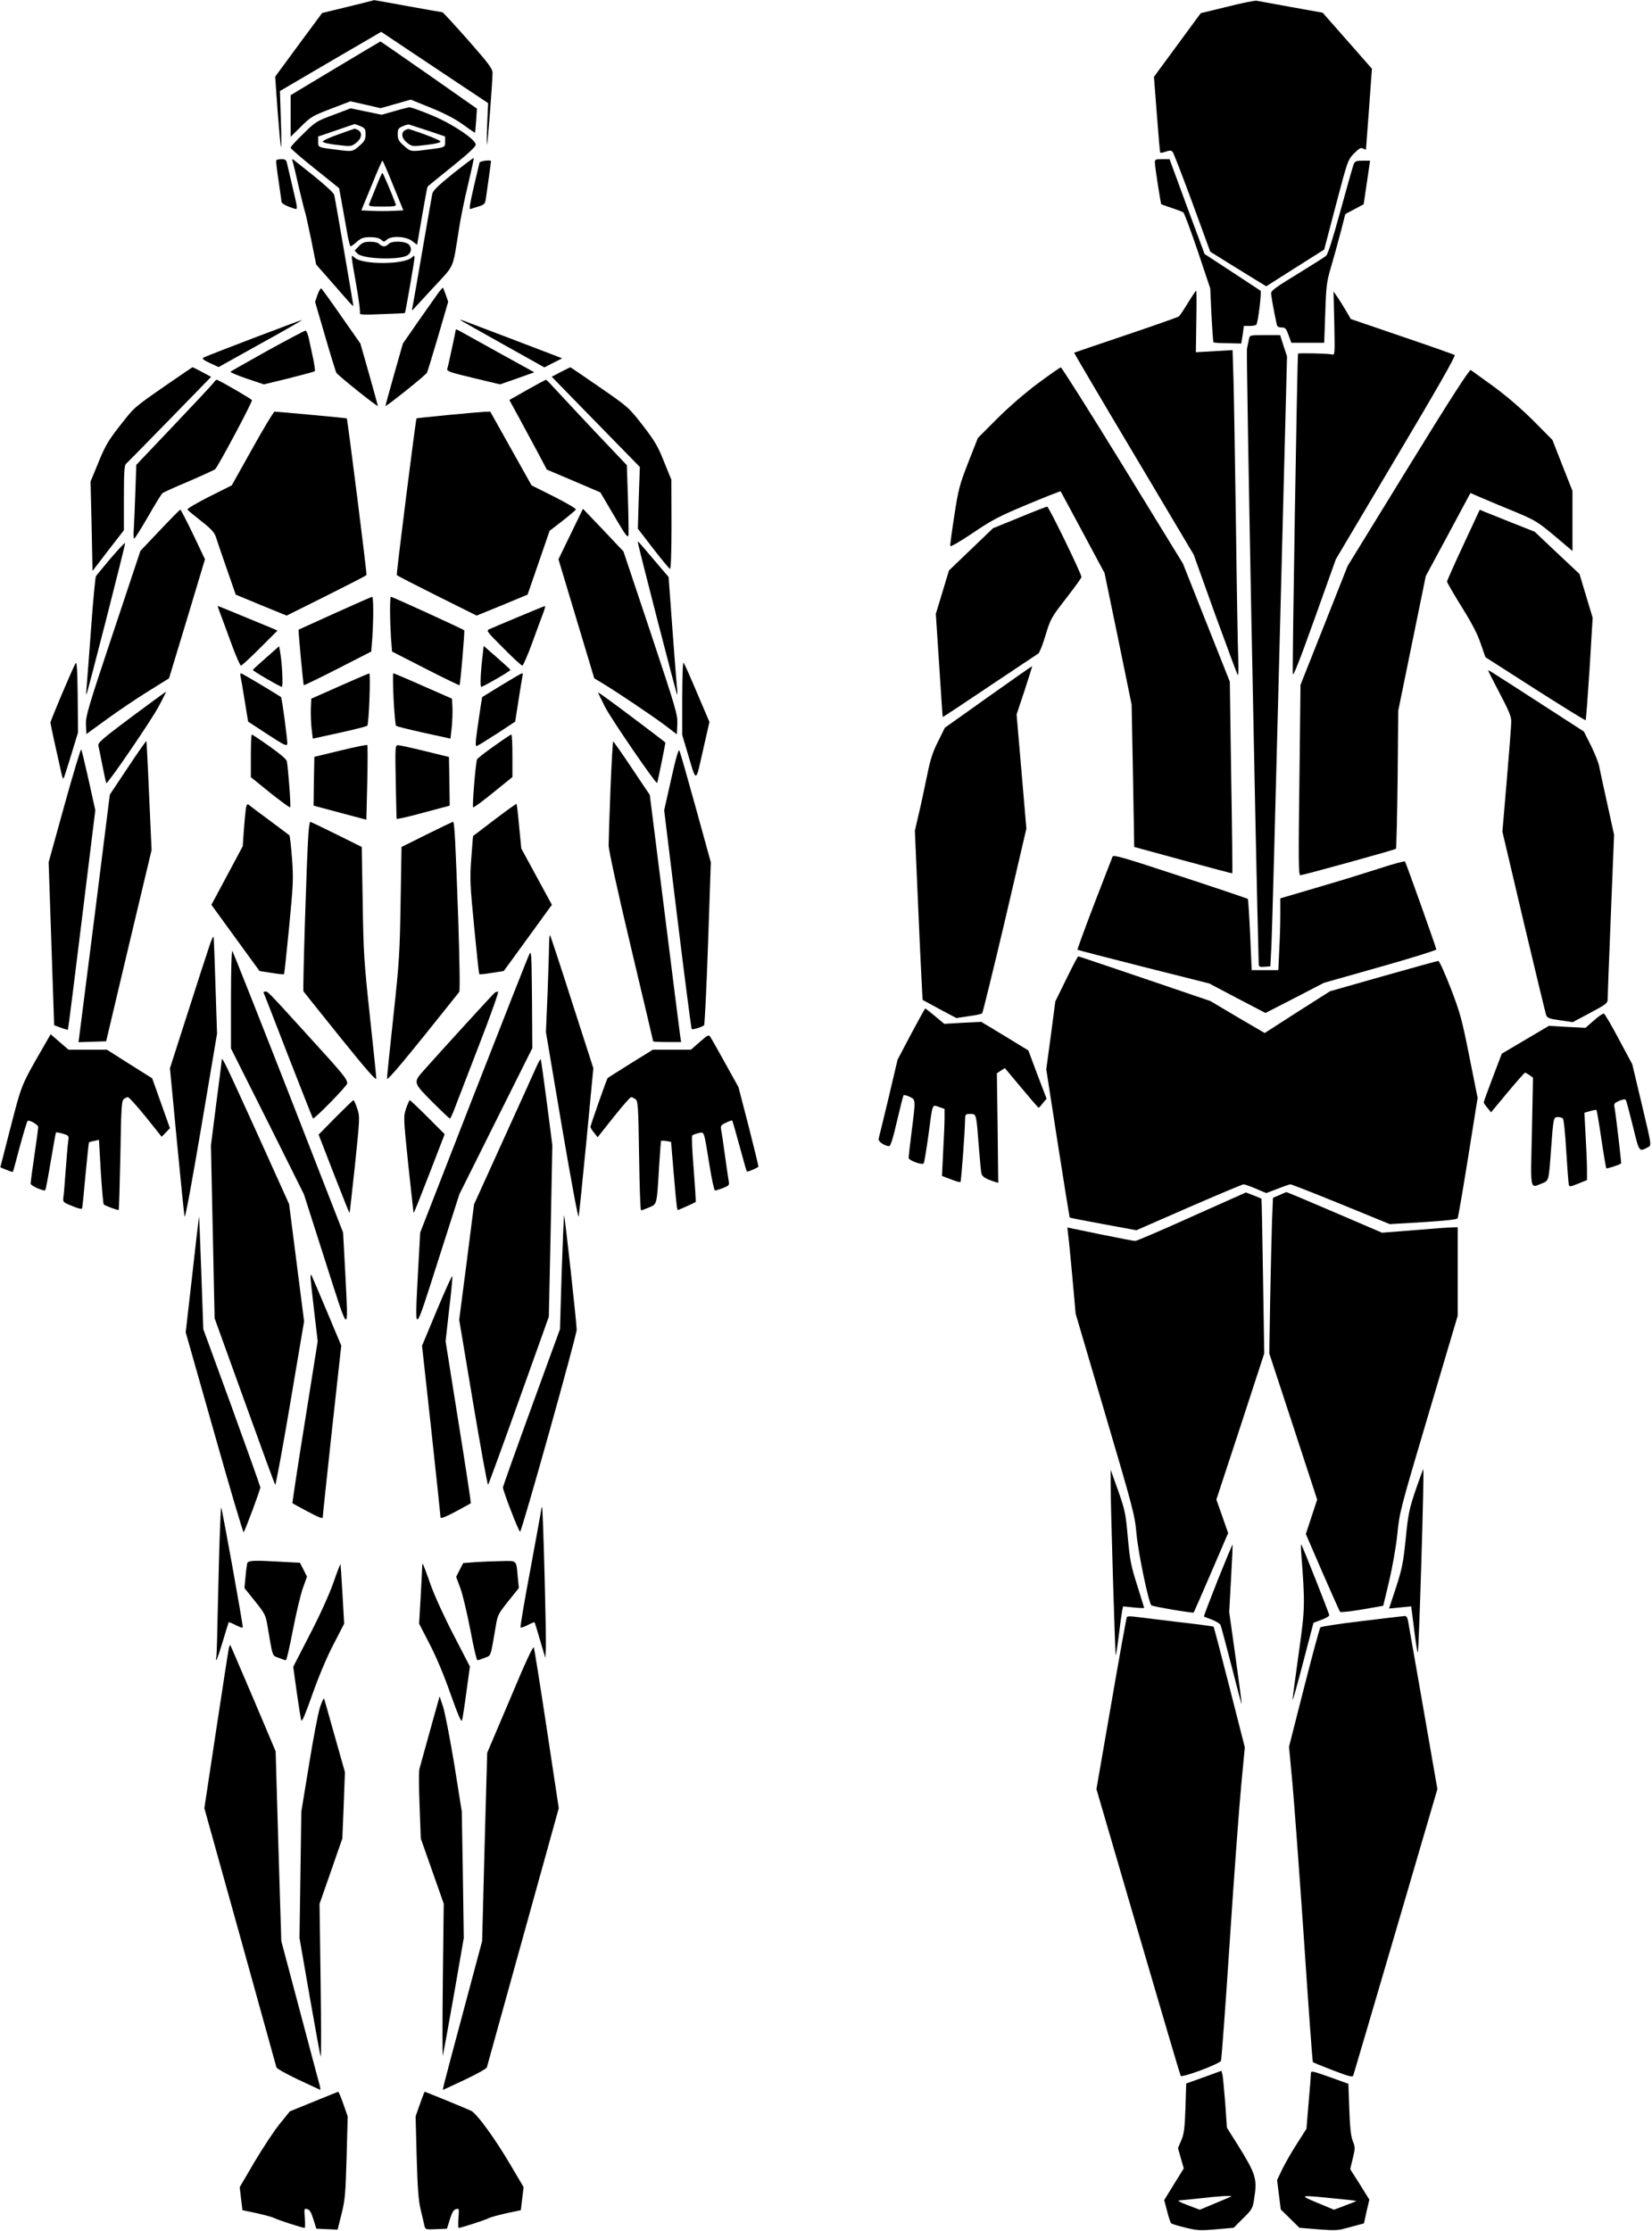 <?xml version="1.0" standalone="no"?>
<!DOCTYPE svg PUBLIC "-//W3C//DTD SVG 20010904//EN"
 "http://www.w3.org/TR/2001/REC-SVG-20010904/DTD/svg10.dtd">
<svg version="1.0" xmlns="http://www.w3.org/2000/svg"
 width="1080pt" height="1458pt" viewBox="0 0 1080 1458"
 preserveAspectRatio="xMidYMid meet">

<g transform="translate(0,1458) scale(0.1,-0.1)"
fill="#000000" stroke="none">
<path d="M2275 14536 l-169 -41 -154 -208 -153 -208 16 -227 c10 -125 19 -229
22 -232 3 -3 3 78 -1 180 l-6 185 331 194 331 193 349 -233 350 -233 -6 -140
c-3 -78 -3 -136 -1 -131 5 11 36 414 36 468 0 28 -23 59 -160 215 -89 100
-164 182 -168 182 -4 0 -106 18 -227 40 -121 22 -220 40 -220 39 0 -1 -76 -20
-170 -43z"/>
<path d="M8023 14536 l-173 -42 -153 -208 -153 -208 19 -246 c10 -135 20 -248
22 -250 2 -2 19 1 36 7 26 9 36 8 45 -1 6 -7 64 -157 129 -333 l117 -320 111
-69 c62 -38 144 -89 183 -113 l72 -44 189 120 190 120 77 293 c76 289 78 294
118 335 34 34 45 40 60 32 10 -5 18 -8 18 -7 0 2 9 121 20 266 l19 263 -161
183 -161 183 -206 37 c-113 21 -215 39 -226 41 -11 2 -98 -15 -192 -39z"/>
<path d="M2193 14134 l-293 -176 0 -136 0 -136 68 67 c63 63 75 70 195 116
l128 49 98 -22 99 -23 99 28 98 28 133 -54 c89 -36 158 -72 209 -109 42 -31
78 -55 79 -53 0 1 4 37 7 80 l5 77 -314 220 c-174 121 -316 220 -317 219 -1 0
-134 -79 -294 -175z"/>
<path d="M2580 13854 l-85 -24 -101 21 -102 21 -113 -43 c-109 -40 -118 -46
-196 -123 -46 -44 -83 -85 -83 -91 0 -7 71 -68 159 -138 l158 -127 16 -87 c9
-49 24 -134 34 -190 9 -57 21 -103 25 -103 4 0 23 14 41 30 29 25 43 30 88 30
35 0 59 -6 71 -17 17 -15 19 -15 36 0 30 28 126 23 166 -8 l33 -25 32 187 c18
103 34 190 36 193 2 3 73 61 159 130 107 86 156 131 156 145 0 35 -167 145
-303 198 -64 26 -123 47 -130 46 -6 0 -50 -11 -97 -25z m-225 -98 c31 -13 35
-19 35 -54 0 -29 -7 -44 -27 -63 -57 -51 -55 -51 -150 -39 -136 17 -133 15
-133 54 l0 34 118 40 c64 22 118 41 120 41 1 1 18 -6 37 -13z m443 -30 l112
-38 0 -34 c0 -39 3 -37 -133 -54 -95 -12 -93 -12 -149 39 -21 19 -28 34 -28
63 0 34 4 41 33 53 17 8 37 13 42 11 6 -2 61 -20 123 -40z m-227 -359 l66
-162 -68 -3 c-38 -2 -100 -2 -138 0 l-69 3 67 162 c36 90 68 163 71 163 3 0
35 -73 71 -163z"/>
<path d="M2213 13702 c-57 -20 -103 -41 -103 -47 0 -7 38 -16 93 -22 90 -11
93 -11 125 13 37 29 43 67 13 84 -11 5 -21 10 -23 9 -2 0 -49 -17 -105 -37z"/>
<path d="M2648 13729 c-29 -16 -22 -55 15 -83 31 -24 34 -24 125 -13 54 6 92
15 92 22 0 8 -114 53 -205 81 -5 2 -18 -1 -27 -7z"/>
<path d="M2458 13357 c-21 -50 -40 -100 -44 -109 -6 -16 3 -18 86 -18 83 0 92
2 86 18 -23 64 -82 202 -86 202 -3 0 -22 -42 -42 -93z"/>
<path d="M2962 13446 c-97 -78 -132 -112 -136 -133 -3 -15 -33 -185 -66 -378
-33 -192 -62 -359 -65 -369 -3 -16 -2 -17 9 -5 7 8 67 73 134 145 136 147 120
110 162 374 10 69 37 201 60 294 22 93 39 171 37 173 -3 2 -63 -44 -135 -101z"/>
<path d="M1806 13532 c-2 -4 4 -64 15 -132 10 -69 19 -131 19 -138 0 -12 34
-30 86 -46 21 -6 21 -4 -12 136 -19 79 -36 153 -39 166 -4 17 -13 22 -35 22
-16 0 -31 -4 -34 -8z"/>
<path d="M1913 13525 c4 -11 23 -90 42 -175 20 -85 39 -158 41 -162 2 -4 19
-81 38 -172 l33 -165 89 -101 c49 -56 103 -118 121 -138 18 -21 32 -34 33 -30
0 7 -117 690 -125 724 -4 18 -97 98 -264 228 -11 9 -13 7 -8 -9z"/>
<path d="M7550 13518 c0 -27 38 -269 42 -273 2 -1 32 -12 68 -24 36 -12 70
-25 76 -29 6 -4 48 -117 94 -252 l82 -245 8 -173 c5 -96 11 -176 13 -179 3 -3
45 -6 94 -6 l88 -2 9 58 8 57 39 0 c21 0 40 4 43 9 11 16 35 216 27 221 -4 3
-88 58 -187 123 l-179 117 -115 310 -114 310 -48 0 c-43 0 -48 -2 -48 -22z"/>
<path d="M3135 13518 c-2 -7 -19 -80 -38 -161 -24 -103 -31 -147 -22 -143 7 2
31 10 54 17 34 10 42 17 46 43 5 29 35 246 35 253 0 10 -71 1 -75 -9z"/>
<path d="M8850 13508 c-5 -13 -44 -149 -86 -303 -53 -193 -82 -285 -95 -297
-11 -9 -96 -63 -189 -120 -135 -82 -170 -107 -170 -124 0 -18 17 -112 36 -201
3 -17 11 -23 32 -23 25 0 30 -6 46 -50 l18 -50 107 0 108 0 7 196 c6 182 9
203 40 307 18 62 46 163 62 225 l29 113 60 32 60 32 21 143 21 142 -49 0 c-41
0 -50 -4 -58 -22z"/>
<path d="M2346 12971 l-28 -29 20 -20 c34 -34 265 -43 323 -12 27 15 34 48 13
71 -22 24 -115 27 -134 4 -7 -8 -20 -15 -30 -15 -10 0 -23 7 -30 15 -8 9 -30
15 -59 15 -39 0 -52 -5 -75 -29z"/>
<path d="M2300 12894 c0 -10 14 -93 30 -182 16 -90 26 -170 23 -178 -4 -11 20
-12 144 -7 81 3 149 6 150 7 4 3 63 345 63 362 0 16 -1 16 -18 1 -52 -47 -322
-48 -373 -1 -18 16 -19 16 -19 -2z"/>
<path d="M2076 12654 l-16 -47 66 -226 c36 -124 69 -231 73 -237 9 -17 271
-226 271 -217 0 4 -26 98 -57 208 l-57 200 -124 177 c-68 98 -127 180 -132
183 -4 3 -15 -16 -24 -41z"/>
<path d="M2867 12668 c-13 -18 -71 -100 -129 -183 l-104 -150 -57 -200 c-31
-110 -57 -204 -57 -208 0 -9 262 200 271 217 4 6 36 113 73 237 l66 227 -16
46 c-9 25 -17 46 -19 46 -2 0 -15 -15 -28 -32z"/>
<path d="M7766 12600 c-26 -43 -53 -83 -59 -88 -7 -5 -163 -60 -347 -122 -184
-62 -336 -114 -338 -115 -1 -1 174 -299 390 -661 l392 -659 138 -385 c77 -211
144 -391 149 -400 5 -9 7 32 4 110 -3 69 -10 463 -15 875 -6 413 -13 837 -16
944 l-6 193 -120 -7 -120 -7 3 201 c2 111 2 201 -1 201 -3 0 -27 -36 -54 -80z"/>
<path d="M8723 12467 c4 -209 4 -209 -17 -203 -25 6 -215 10 -220 5 -5 -5 -39
-2057 -34 -2093 2 -20 43 84 142 360 l139 389 394 664 c274 460 391 666 383
671 -7 4 -162 59 -345 121 l-334 114 -35 60 c-20 33 -45 74 -57 90 l-21 30 5
-208z"/>
<path d="M1655 12370 c-170 -65 -317 -122 -325 -127 -11 -7 0 -16 43 -36 l56
-26 278 155 c153 84 274 154 268 153 -5 0 -149 -54 -320 -119z"/>
<path d="M3010 12488 c3 -3 127 -73 277 -157 l272 -152 58 30 58 29 -30 12
c-37 15 -593 226 -620 236 -11 4 -18 5 -15 2z"/>
<path d="M2980 12427 c0 -8 -50 -239 -56 -259 -4 -14 22 -23 170 -58 l175 -42
112 39 112 40 -214 118 c-118 65 -233 129 -256 142 -24 14 -43 23 -43 20z"/>
<path d="M1750 12289 c-129 -72 -238 -134 -243 -138 -4 -4 44 -24 105 -45
l113 -38 164 40 c90 23 166 43 169 46 3 4 -2 41 -11 84 -9 42 -22 101 -28 130
-6 28 -16 52 -22 51 -7 0 -118 -59 -247 -130z"/>
<path d="M8166 12368 c-3 -13 -9 -43 -14 -68 -6 -32 57 -3306 77 -4023 1 -15
8 -18 39 -15 l37 3 7 135 c4 74 28 971 54 1993 l48 1858 -23 69 -22 70 -99 0
c-95 0 -100 -1 -104 -22z"/>
<path d="M1095 12069 c-223 -155 -213 -146 -311 -271 -76 -97 -96 -131 -140
-239 l-52 -126 7 -292 6 -292 102 133 103 133 0 211 c0 176 3 214 15 224 8 7
136 137 285 290 l270 277 -59 32 c-32 17 -60 31 -62 31 -2 0 -76 -50 -164
-111z"/>
<path d="M3666 12149 l-59 -31 74 -76 c41 -43 171 -175 288 -295 l214 -219 -7
-201 -6 -202 100 -130 c55 -71 105 -131 110 -133 6 -2 10 104 10 290 l-1 293
-48 118 c-40 101 -61 136 -139 237 -92 118 -93 119 -281 249 -104 72 -191 131
-193 131 -2 -1 -30 -15 -62 -31z"/>
<path d="M6787 12076 c-83 -62 -189 -153 -266 -230 l-128 -128 -63 -160 c-57
-147 -65 -176 -91 -347 -16 -102 -28 -192 -27 -199 2 -7 60 26 148 85 127 86
171 109 358 187 117 49 214 87 216 85 1 -2 67 -123 145 -269 l142 -265 89
-430 88 -430 9 -465 8 -465 319 -87 c176 -48 321 -87 322 -85 2 1 -1 284 -7
627 l-9 625 -153 385 -153 386 -394 642 c-217 353 -399 641 -405 641 -5 0 -72
-47 -148 -103z"/>
<path d="M9206 11525 l-396 -644 -154 -389 -154 -388 -7 -622 c-7 -529 -6
-622 6 -622 20 1 618 166 625 173 3 3 8 207 11 454 l4 448 90 440 90 440 146
271 146 272 81 -35 c45 -19 142 -60 216 -90 126 -53 143 -63 253 -155 l117
-99 0 197 0 196 -66 167 -65 166 -122 123 c-78 78 -173 160 -261 225 -77 56
-145 105 -151 109 -8 5 -141 -201 -409 -637z"/>
<path d="M1398 12081 c-8 -12 -125 -137 -261 -280 l-246 -259 -6 -174 c-3 -95
-8 -203 -10 -240 -3 -38 -2 -68 2 -68 5 0 45 65 91 144 45 79 88 149 95 154 7
5 84 40 172 77 88 38 165 73 172 79 20 20 244 439 240 451 -4 8 -187 115 -228
133 -4 2 -14 -6 -21 -17z"/>
<path d="M3448 12033 l-118 -67 60 -110 c33 -61 88 -164 123 -228 l62 -117
175 -74 175 -75 90 -153 c79 -134 90 -149 94 -123 1 16 0 125 -4 241 l-7 213
-192 202 c-105 112 -223 237 -261 279 -39 43 -72 77 -75 77 -3 1 -58 -29 -122
-65z"/>
<path d="M1650 11649 l-135 -241 -148 -74 c-81 -41 -145 -79 -142 -84 3 -5 44
-39 90 -75 64 -50 86 -74 96 -103 6 -20 38 -114 71 -208 l59 -170 166 -69 167
-68 259 129 c142 71 261 132 263 136 4 6 -124 1020 -129 1024 -2 2 -456 44
-472 44 -6 0 -71 -108 -145 -241z"/>
<path d="M2930 11868 c-113 -11 -206 -21 -207 -22 -5 -5 -133 -1018 -129
-1024 2 -4 121 -65 263 -136 l259 -129 167 68 166 69 72 208 72 209 83 64 c46
36 86 70 89 75 3 5 -61 43 -142 84 l-148 74 -135 241 -135 241 -35 -1 c-19 -1
-127 -10 -240 -21z"/>
<path d="M6664 11198 l-172 -70 -144 -138 -144 -138 -43 -142 -43 -142 22
-336 c12 -185 22 -337 23 -338 1 -1 139 90 307 203 168 112 311 208 318 212 7
4 29 58 47 119 33 109 38 117 135 242 55 71 100 133 100 139 0 22 -214 461
-224 460 -6 0 -88 -32 -182 -71z"/>
<path d="M1046 11115 l-128 -135 -179 -537 c-165 -494 -179 -543 -177 -599 l3
-61 132 96 c73 53 194 135 270 182 l138 86 118 389 117 389 -77 162 c-43 89
-81 162 -84 162 -3 1 -63 -60 -133 -134z"/>
<path d="M3731 11090 l-80 -165 117 -389 117 -389 50 -30 c95 -57 330 -215
410 -275 l80 -61 3 66 c3 61 -7 95 -174 597 l-178 532 -132 140 -133 139 -80
-165z"/>
<path d="M9567 11019 c-59 -126 -107 -234 -107 -240 0 -6 43 -80 95 -164 67
-107 104 -178 125 -241 l31 -89 325 -208 c180 -115 328 -206 330 -204 3 3 14
154 26 337 l20 333 -43 143 -43 143 -147 138 -146 138 -149 59 c-82 33 -163
65 -180 72 l-30 13 -107 -230z"/>
<path d="M725 10933 c-49 -59 -94 -112 -98 -119 -4 -8 -19 -163 -32 -346 -13
-183 -27 -355 -29 -382 -3 -27 -3 -47 -1 -44 7 7 256 981 253 989 -2 4 -43
-40 -93 -98z"/>
<path d="M4170 11035 c0 -14 251 -990 257 -995 2 -3 2 22 -2 55 -3 33 -17 207
-30 387 l-24 327 -92 108 c-113 133 -109 129 -109 118z"/>
<path d="M2190 10573 c-129 -59 -236 -107 -238 -108 -3 -2 30 -359 34 -363 1
-2 101 46 222 108 l219 112 7 90 c8 123 8 268 -1 268 -5 -1 -114 -49 -243
-107z"/>
<path d="M2550 10592 c0 -49 3 -130 6 -180 l7 -90 219 -112 c121 -62 221 -110
222 -108 6 6 35 352 31 359 -5 6 -469 219 -480 219 -3 0 -5 -40 -5 -88z"/>
<path d="M1439 10573 c10 -27 43 -114 72 -195 30 -82 59 -148 64 -148 6 0 62
52 125 115 l114 114 -34 15 c-19 8 -106 44 -194 80 -87 36 -160 66 -162 66 -2
0 5 -21 15 -47z"/>
<path d="M3390 10549 c-91 -38 -176 -74 -189 -80 -24 -10 -22 -13 90 -125 62
-63 118 -114 124 -114 5 0 34 66 64 148 29 81 62 168 72 195 10 26 15 47 11
46 -4 0 -81 -32 -172 -70z"/>
<path d="M1740 10282 c-47 -41 -86 -77 -87 -80 -2 -6 158 -99 189 -111 10 -3
3 155 -11 230 l-6 36 -85 -75z"/>
<path d="M3157 10312 c-15 -119 -20 -225 -10 -221 32 12 192 105 190 111 -1 3
-41 40 -88 81 l-87 76 -5 -47z"/>
<path d="M494 10245 c-23 -41 -164 -374 -164 -387 0 -11 35 -171 75 -347 4
-13 8 -21 10 -19 3 3 25 71 50 153 l45 148 -2 236 c-2 181 -6 231 -14 216z"/>
<path d="M4460 10021 l0 -244 36 -121 c58 -195 51 -196 99 17 l43 189 -79 185
c-43 102 -83 192 -89 201 -6 11 -9 -65 -10 -227z"/>
<path d="M6461 10026 l-284 -202 -44 -89 c-36 -71 -51 -117 -74 -232 -16 -79
-40 -190 -54 -248 l-24 -104 24 -552 c13 -304 26 -553 27 -554 2 -1 52 -28
111 -60 l109 -58 81 12 c45 6 84 14 88 19 4 4 71 277 149 607 l140 600 -32
373 -32 373 52 156 c28 86 51 158 49 159 -1 1 -130 -89 -286 -200z"/>
<path d="M9730 10196 c0 -3 34 -70 75 -148 58 -110 75 -151 75 -182 0 -23 -13
-194 -29 -381 l-29 -340 139 -590 c77 -324 143 -599 148 -611 7 -17 24 -23 91
-32 l82 -12 114 61 c102 54 114 63 114 87 0 15 9 263 21 552 l21 525 -45 205
c-25 113 -49 223 -53 245 -4 22 -28 81 -53 132 l-46 92 -300 194 c-344 222
-325 210 -325 203z"/>
<path d="M1573 10158 c3 -13 15 -84 27 -159 l22 -135 127 -83 c110 -72 126
-79 129 -62 3 18 -35 303 -41 306 -72 46 -256 155 -262 155 -4 0 -5 -10 -2
-22z"/>
<path d="M2220 10096 l-185 -82 -3 -65 c-1 -35 1 -94 5 -130 l8 -66 174 38
c96 21 178 42 182 46 11 12 23 343 13 342 -5 0 -92 -38 -194 -83z"/>
<path d="M2573 10013 c5 -93 12 -171 16 -176 4 -4 86 -25 182 -46 l174 -38 8
71 c4 39 6 98 5 130 l-3 60 -189 83 c-103 46 -191 83 -195 83 -3 0 -2 -75 2
-167z"/>
<path d="M3280 10103 c-69 -42 -126 -77 -127 -78 -2 -1 -13 -75 -26 -164 -20
-137 -21 -161 -9 -156 8 3 68 40 133 82 l117 77 22 141 c12 77 24 148 26 158
3 9 2 17 -3 17 -4 0 -64 -35 -133 -77z"/>
<path d="M860 9895 c-192 -144 -221 -169 -217 -188 3 -12 15 -71 27 -132 12
-60 23 -111 25 -113 8 -8 299 417 342 501 29 53 50 97 49 97 -2 0 -103 -74
-226 -165z"/>
<path d="M3910 10055 c0 -3 20 -45 45 -94 38 -76 333 -506 341 -498 3 2 54
255 54 264 0 2 -99 77 -220 168 -121 91 -220 163 -220 160z"/>
<path d="M1640 9640 l0 -139 126 -102 c69 -55 128 -98 131 -95 6 5 -13 257
-22 302 -3 13 -47 50 -114 97 -60 43 -112 77 -115 77 -3 0 -6 -63 -6 -140z"/>
<path d="M3231 9705 c-58 -41 -108 -80 -112 -87 -9 -17 -33 -307 -26 -314 3
-4 62 40 131 96 l126 102 0 139 c0 76 -3 139 -7 139 -5 -1 -55 -34 -112 -75z"/>
<path d="M836 9564 l-118 -177 -98 -781 c-55 -429 -101 -794 -103 -809 l-4
-28 91 3 90 3 148 625 149 625 -16 354 c-8 195 -17 356 -18 358 -2 2 -57 -76
-121 -173z"/>
<path d="M3991 9422 c-7 -174 -12 -339 -12 -367 0 -30 57 -292 145 -662 80
-337 146 -615 146 -618 0 -3 41 -5 91 -5 l92 0 -6 38 c-3 20 -49 384 -102 807
l-97 770 -116 173 c-64 96 -120 175 -123 177 -3 2 -11 -139 -18 -313z"/>
<path d="M2225 9675 l-170 -41 -3 -160 -2 -159 172 -46 173 -46 6 241 c3 133
3 244 0 247 -3 3 -82 -13 -176 -36z"/>
<path d="M2587 9473 c3 -131 5 -241 6 -244 1 -4 80 14 175 40 l172 46 -2 159
-3 159 -155 38 c-85 21 -164 38 -176 39 -21 0 -21 -1 -17 -237z"/>
<path d="M421 9317 l-103 -372 18 -532 18 -533 43 -16 c24 -9 45 -15 47 -13 2
2 43 326 91 719 l88 715 -43 195 c-24 107 -46 198 -49 202 -4 4 -53 -160 -110
-365z"/>
<path d="M4388 9489 l-46 -204 87 -712 c48 -392 90 -715 93 -718 5 -6 68 13
81 25 4 3 16 245 26 536 l18 529 -98 355 c-54 195 -102 364 -107 374 -6 13
-22 -41 -54 -185z"/>
<path d="M1607 9293 c-3 -21 -9 -84 -13 -140 l-7 -103 -102 -191 -103 -192
106 -146 c58 -80 129 -178 157 -216 l52 -71 78 -12 c43 -7 80 -11 82 -8 2 2
17 140 33 307 27 279 29 316 19 449 -6 80 -14 148 -17 151 -4 3 -63 48 -132
99 -69 51 -130 97 -136 102 -8 6 -13 -4 -17 -29z"/>
<path d="M3234 9224 c-76 -58 -140 -107 -141 -107 -1 -1 -6 -67 -12 -147 -10
-133 -8 -170 19 -449 16 -167 31 -305 33 -307 2 -3 39 1 82 8 l78 12 52 71
c28 38 99 136 157 216 l106 146 -100 184 -100 184 -14 144 c-7 79 -15 145 -17
147 -2 3 -66 -44 -143 -102z"/>
<path d="M2016 9128 c-11 -155 -38 -1017 -32 -1027 4 -5 112 -141 241 -301
170 -211 235 -285 235 -268 0 12 -19 196 -42 408 -38 353 -42 415 -47 745 l-6
360 -165 82 c-91 45 -168 82 -172 82 -3 1 -9 -36 -12 -81z"/>
<path d="M2790 9127 l-165 -82 -6 -360 c-5 -330 -9 -392 -47 -745 -23 -211
-42 -395 -42 -408 0 -21 119 122 472 565 6 7 3 184 -6 470 -18 512 -25 643
-34 643 -4 -1 -81 -38 -172 -83z"/>
<path d="M7273 8981 c-4 -9 -57 -148 -120 -310 -62 -162 -111 -296 -109 -298
2 -2 196 -52 432 -112 l429 -108 184 -97 184 -96 191 98 191 99 367 104 c203
57 368 109 368 114 0 10 -196 561 -205 575 -3 4 -80 -17 -172 -47 -93 -30
-244 -77 -338 -104 -93 -28 -200 -59 -237 -70 l-68 -20 0 -107 c0 -59 -3 -164
-7 -234 l-6 -128 -87 0 -87 0 -10 231 c-6 126 -13 232 -15 234 -2 3 -201 70
-442 149 -377 124 -438 142 -443 127z"/>
<path d="M1368 8395 c-15 -44 -79 -241 -142 -438 l-115 -358 45 -472 c25 -260
47 -483 51 -497 4 -15 47 220 109 585 l103 610 -10 305 c-5 168 -11 314 -12
325 -2 11 -15 -16 -29 -60z"/>
<path d="M3590 8414 c0 -32 -5 -176 -10 -319 l-11 -260 104 -615 c62 -364 107
-605 110 -590 3 14 26 237 51 497 l45 472 -139 431 c-76 238 -141 435 -144
438 -3 3 -6 -21 -6 -54z"/>
<path d="M1510 8051 l0 -323 239 -476 238 -477 139 -435 c160 -500 152 -496
131 -75 l-14 260 -357 915 c-197 503 -362 919 -367 925 -5 5 -9 -118 -9 -314z"/>
<path d="M3459 8340 c-10 -19 -173 -435 -365 -925 l-347 -890 -14 -255 c-22
-426 -29 -430 131 71 l139 434 238 477 239 478 -2 322 c-3 309 -4 321 -19 288z"/>
<path d="M6971 8182 l-72 -147 -29 -222 -30 -221 75 -483 c41 -265 77 -484 78
-486 2 -2 101 -21 220 -43 l216 -40 343 150 c189 82 350 150 358 150 8 0 45
-13 82 -29 l66 -28 74 28 c40 16 78 29 85 29 6 0 155 -58 331 -130 l318 -130
218 13 c140 9 220 17 225 25 4 6 35 186 69 399 l62 388 -54 270 c-49 245 -60
286 -122 447 -38 98 -74 178 -81 178 -7 0 -169 -45 -360 -99 l-348 -99 -214
-136 -213 -137 -178 104 -177 105 -429 146 c-236 80 -431 146 -435 146 -3 0
-38 -66 -78 -148z"/>
<path d="M1723 8093 c3 -5 75 -190 161 -413 87 -222 159 -406 162 -409 8 -8
224 213 224 229 -1 29 -26 60 -247 302 -280 308 -271 298 -289 298 -8 0 -13
-3 -11 -7z"/>
<path d="M3234 8092 c-9 -6 -358 -388 -466 -510 -67 -75 -66 -79 58 -203 60
-60 112 -109 115 -109 4 0 18 30 32 68 14 37 86 223 160 415 74 191 130 347
123 347 -6 0 -16 -4 -22 -8z"/>
<path d="M5956 7822 l-88 -167 -59 -250 c-33 -137 -62 -258 -65 -267 -5 -17
39 -48 69 -48 9 0 25 50 51 163 21 89 40 165 43 169 2 4 19 0 38 -9 42 -20 42
-14 15 -227 -11 -88 -20 -165 -20 -172 0 -18 90 -51 99 -36 4 6 17 87 30 179
29 220 24 204 69 189 l37 -13 0 -59 c0 -32 -4 -131 -9 -219 l-8 -160 58 -22
c32 -13 60 -20 63 -18 5 5 29 326 30 403 1 41 2 42 35 42 40 0 38 5 56 -225 6
-77 13 -150 16 -163 4 -22 30 -38 90 -56 l20 -6 -4 358 -5 358 26 17 26 17
108 -129 c59 -71 110 -130 113 -130 3 0 15 13 28 30 l24 29 -60 157 -59 158
-154 94 -154 93 -121 -6 -121 -7 -61 51 c-33 27 -62 50 -63 50 -2 0 -44 -76
-93 -168z"/>
<path d="M10420 7911 l-55 -48 -120 6 -119 7 -154 -91 -154 -91 -59 -155 c-32
-85 -59 -158 -59 -163 0 -4 11 -21 24 -36 l24 -29 108 130 c59 71 111 129 114
129 3 0 16 -7 29 -16 l23 -17 -7 -353 c-9 -396 -14 -369 65 -338 46 19 45 12
60 224 15 202 16 210 43 210 12 0 27 -4 33 -8 7 -4 16 -87 23 -212 7 -113 15
-212 17 -222 4 -15 10 -14 62 7 l57 23 0 69 c0 37 -4 136 -9 220 l-8 151 38
11 c21 6 40 9 41 7 2 -2 17 -87 32 -190 15 -102 30 -188 32 -191 4 -4 81 21
97 31 3 2 -36 337 -44 372 -4 19 2 25 32 38 24 10 39 12 43 5 4 -6 24 -82 46
-171 43 -174 39 -169 101 -136 21 11 21 12 -42 276 l-63 265 -88 164 c-48 91
-92 166 -98 167 -5 2 -35 -18 -65 -45z"/>
<path d="M292 7753 c-156 -271 -148 -252 -222 -537 l-68 -265 40 -16 c22 -9
41 -15 43 -13 1 2 21 75 44 163 24 88 47 164 51 169 10 10 70 -24 70 -40 0 -7
-11 -89 -25 -184 -14 -95 -25 -178 -25 -185 0 -14 86 -52 96 -43 3 3 19 88 36
189 17 101 32 186 34 188 2 2 22 -1 45 -8 40 -12 40 -13 35 -49 -3 -20 -10
-102 -16 -182 -6 -80 -12 -161 -15 -181 -5 -35 -4 -36 58 -61 41 -17 63 -22
64 -14 2 6 12 105 22 219 11 115 21 210 23 212 2 1 17 6 34 9 l31 7 12 -208
c7 -114 16 -211 19 -214 11 -10 94 -40 98 -36 2 2 7 163 11 358 5 306 8 356
22 366 9 7 21 13 27 13 7 0 59 -58 117 -129 l104 -130 27 28 27 28 -58 163
-58 163 -148 93 -148 94 -126 0 -125 0 -58 50 -59 51 -39 -68z"/>
<path d="M4575 7771 l-58 -51 -125 0 -124 0 -147 -91 c-80 -51 -147 -92 -148
-94 -6 -4 -113 -310 -113 -320 1 -5 11 -23 24 -38 l23 -29 104 131 c57 72 109
131 115 131 5 0 18 -6 28 -13 17 -12 19 -41 24 -370 3 -196 8 -357 13 -357 4
0 28 9 52 19 53 23 51 12 66 270 6 90 11 164 13 166 2 1 17 1 34 -2 l31 -5 17
-201 c9 -111 19 -212 21 -224 l5 -22 58 25 c31 14 59 27 60 29 2 2 -4 99 -13
215 -10 119 -14 215 -9 220 5 4 23 11 41 15 38 8 34 21 70 -202 15 -95 32
-173 37 -173 6 0 30 7 53 16 35 14 42 20 38 38 -2 11 -14 89 -25 171 -11 83
-23 161 -26 175 -4 22 1 29 32 43 20 10 38 16 41 14 2 -3 24 -78 48 -167 24
-89 45 -164 48 -166 4 -4 62 20 75 31 2 2 -27 119 -63 261 l-67 259 -86 155
c-47 85 -91 163 -98 173 -11 17 -16 14 -69 -32z"/>
<path d="M1450 7654 c0 -5 -16 -133 -36 -284 l-35 -275 12 -565 12 -565 195
-540 c107 -297 197 -543 201 -548 4 -4 48 235 98 530 l91 538 -49 383 -49 383
-211 467 c-198 436 -229 502 -229 476z"/>
<path d="M3507 7609 c-13 -30 -110 -244 -216 -477 l-192 -423 -48 -377 -49
-377 91 -543 c50 -298 94 -539 98 -535 4 5 95 253 202 553 l195 545 12 560 11
560 -36 280 c-20 154 -38 281 -40 283 -2 3 -15 -20 -28 -49z"/>
<path d="M2194 7278 l-111 -113 100 -258 c55 -141 101 -256 102 -255 2 2 17
144 36 317 32 311 32 314 14 367 -10 30 -21 54 -24 54 -4 0 -56 -51 -117 -112z"/>
<path d="M2655 7336 c-18 -53 -18 -56 14 -367 19 -173 34 -315 35 -316 2 -2
48 114 103 256 l100 259 -111 111 c-61 61 -114 111 -117 111 -3 0 -14 -24 -24
-54z"/>
<path d="M7791 6629 c-194 -88 -361 -159 -370 -159 -9 0 -112 20 -230 44
l-213 44 5 -46 c4 -26 16 -153 28 -282 l21 -235 193 -655 c185 -627 194 -661
205 -785 11 -123 79 -448 97 -466 9 -8 273 -53 277 -47 1 1 53 119 114 261
l111 258 -38 109 -39 110 157 477 156 478 -8 505 c-4 277 -9 505 -10 506 -1 1
-24 11 -52 22 l-50 19 -354 -158z"/>
<path d="M8364 6770 l-42 -18 -6 -149 c-3 -81 -8 -310 -12 -508 l-6 -360 157
-478 156 -477 -37 -113 -37 -112 108 -250 c60 -137 112 -254 116 -259 4 -4 69
3 145 16 l137 24 38 159 c22 93 45 222 54 308 14 144 20 166 205 789 l190 640
0 289 0 289 -32 -1 c-18 0 -130 -8 -248 -18 l-215 -17 -310 133 c-170 73 -312
133 -315 132 -3 0 -24 -9 -46 -19z"/>
<path d="M3672 6267 l-11 -373 -186 -510 c-102 -280 -186 -516 -187 -524 -1
-20 103 -290 112 -290 11 0 370 1282 370 1320 0 44 -77 740 -82 746 -2 2 -9
-164 -16 -369z"/>
<path d="M1301 6630 c-1 -3 -21 -174 -44 -381 l-43 -376 187 -658 c102 -362
189 -654 192 -649 14 24 110 281 109 294 -1 8 -85 244 -187 525 l-186 509 -13
371 c-7 203 -14 368 -15 365z"/>
<path d="M2030 6229 c1 -13 11 -112 24 -219 l23 -195 -84 -528 c-47 -291 -83
-530 -81 -531 2 -2 47 -26 101 -55 73 -39 97 -48 97 -36 0 9 27 264 60 568
l61 553 -96 229 c-53 126 -98 231 -100 234 -3 2 -5 -7 -5 -20z"/>
<path d="M2857 6020 l-98 -235 61 -554 c33 -304 60 -560 60 -568 0 -9 32 3 98
38 53 29 98 53 100 55 2 1 -34 240 -81 531 l-84 528 23 205 c14 113 23 212 21
220 -1 8 -46 -91 -100 -220z"/>
<path d="M9255 4843 c-42 -125 -49 -155 -65 -318 -16 -158 -24 -197 -63 -318
l-46 -139 73 7 72 7 19 -151 c10 -83 21 -151 24 -151 7 0 43 1192 36 1198 -1
2 -24 -59 -50 -135z"/>
<path d="M7261 4880 c-1 -118 29 -1113 33 -1117 2 -2 11 56 20 129 9 73 19
146 22 161 l6 29 69 -7 c38 -4 69 -5 69 -3 0 2 -21 69 -46 149 -41 128 -47
163 -61 312 -14 157 -18 177 -63 305 l-49 137 0 -95z"/>
<path d="M1437 4553 c-4 -98 -9 -313 -13 -478 -3 -165 -7 -311 -10 -325 -9
-53 14 7 46 115 18 61 34 111 35 113 2 2 22 -6 45 -18 23 -12 44 -19 47 -16 5
4 -135 777 -141 784 -2 1 -6 -78 -9 -175z"/>
<path d="M3540 4724 c0 -5 -32 -181 -71 -392 -40 -210 -69 -385 -66 -388 3 -3
24 4 47 16 23 12 43 20 45 18 1 -2 18 -55 36 -118 l34 -115 3 55 c5 67 -18
923 -24 929 -2 2 -4 0 -4 -5z"/>
<path d="M7961 4254 c-51 -129 -92 -236 -90 -238 2 -2 26 -11 52 -21 26 -10
51 -25 56 -34 4 -9 36 -129 72 -268 35 -139 65 -251 66 -249 2 1 -16 137 -39
302 l-42 299 12 219 c7 121 11 220 10 222 -2 1 -45 -103 -97 -232z"/>
<path d="M8506 4443 c27 -357 26 -370 -16 -671 -22 -156 -40 -291 -39 -300 0
-9 31 100 68 243 l68 260 51 19 c29 10 52 24 52 30 0 12 -176 455 -183 463 -2
2 -3 -18 -1 -44z"/>
<path d="M1616 4363 c-2 -10 -8 -50 -11 -90 l-7 -71 69 -86 c64 -80 70 -91 81
-158 37 -215 30 -195 73 -212 22 -9 43 -16 48 -16 5 0 25 89 46 198 21 108 50
231 65 273 l27 75 -23 46 -23 45 -113 6 c-189 11 -226 10 -232 -10z"/>
<path d="M3106 4371 l-78 -6 -23 -45 -23 -45 28 -75 c15 -41 44 -164 65 -272
20 -109 41 -198 46 -198 5 0 26 7 48 16 43 17 36 -3 73 212 11 67 17 78 81
158 l69 86 -7 71 c-10 114 -3 107 -108 105 -51 -1 -127 -4 -171 -7z"/>
<path d="M2180 4238 c-25 -72 -88 -212 -153 -337 l-110 -214 23 -166 c13 -91
26 -174 30 -184 4 -13 28 44 74 175 42 118 95 244 138 325 l68 132 -11 193
c-6 106 -12 194 -13 196 -2 1 -23 -53 -46 -120z"/>
<path d="M2760 4339 c0 -13 -5 -102 -10 -197 l-10 -173 68 -132 c43 -82 95
-206 137 -326 47 -133 71 -188 75 -175 4 11 17 94 29 186 l23 167 -105 203
c-62 119 -125 257 -152 332 -25 72 -48 132 -50 135 -3 2 -5 -7 -5 -20z"/>
<path d="M7367 4013 c-3 -4 -49 -259 -102 -566 l-97 -559 272 -931 c150 -513
275 -937 279 -943 7 -14 252 77 263 98 4 7 30 362 58 788 28 426 62 884 75
1018 l23 243 -100 392 c-55 216 -102 394 -104 396 -2 3 -111 17 -242 32 -130
16 -256 31 -279 34 -23 3 -43 2 -46 -2z"/>
<path d="M8903 3986 c-145 -17 -267 -36 -271 -41 -5 -6 -53 -183 -107 -395
l-98 -385 22 -236 c12 -130 46 -592 76 -1028 29 -436 55 -795 58 -797 2 -3 61
-27 131 -54 105 -40 128 -46 133 -34 3 9 128 433 278 944 l272 928 -93 534
c-51 293 -96 548 -99 566 -4 22 -11 32 -23 31 -9 -1 -135 -15 -279 -33z"/>
<path d="M1497 3813 c-3 -10 -40 -250 -83 -534 l-78 -516 234 -839 c128 -461
235 -846 237 -854 2 -9 66 -44 141 -80 75 -35 140 -65 144 -67 3 -2 3 11 -2
29 -5 18 -64 238 -130 488 l-121 455 -19 620 -18 620 -146 345 c-81 189 -148
346 -150 348 -3 2 -6 -5 -9 -15z"/>
<path d="M3335 3478 l-150 -353 -17 -615 -16 -615 -115 -430 c-146 -545 -146
-546 -139 -542 4 2 69 32 144 67 75 36 139 71 141 80 2 8 109 393 237 854
l233 839 -78 516 c-43 284 -81 524 -85 534 -4 13 -53 -91 -155 -335z"/>
<path d="M2092 3422 c-13 -39 -45 -208 -72 -376 l-50 -305 -6 -413 -6 -413 67
-385 c37 -212 69 -387 72 -390 3 -3 3 221 -1 497 l-7 501 75 214 74 213 9 217
8 217 -66 233 c-36 128 -67 239 -70 246 -2 8 -15 -18 -27 -56z"/>
<path d="M2811 3269 c-34 -123 -65 -235 -69 -249 -4 -14 -4 -122 1 -240 l8
-215 75 -213 75 -213 -6 -502 c-3 -276 -3 -497 0 -492 2 6 34 181 71 390 l66
380 -6 413 -7 413 -49 308 c-28 169 -61 339 -73 376 l-23 69 -63 -225z"/>
<path d="M7870 1005 l-115 -41 -5 -160 c-5 -133 -9 -168 -27 -211 l-22 -51 19
-67 19 -66 -64 -103 -64 -104 19 -72 c10 -40 22 -76 27 -80 4 -4 46 -17 93
-28 77 -19 96 -20 200 -11 l115 10 62 62 c59 58 63 66 72 127 21 131 13 159
-108 354 l-70 111 -11 160 c-7 88 -15 172 -18 186 l-7 26 -115 -42z m179 -779
c-2 -2 -49 -22 -105 -45 l-100 -42 -80 30 c-52 20 -70 30 -54 31 14 1 77 7
140 14 118 14 207 19 199 12z"/>
<path d="M8570 1027 c0 -12 -7 -98 -15 -190 l-14 -169 -65 -102 c-36 -56 -79
-132 -96 -168 l-31 -65 12 -96 12 -96 61 -60 61 -60 122 -10 c98 -8 132 -7
170 4 27 7 66 18 89 24 l41 11 17 78 18 77 -62 100 -63 99 17 71 c16 66 16 73
-1 115 -12 33 -18 88 -22 209 l-6 163 -122 44 c-120 42 -123 43 -123 21z m140
-813 c85 -8 155 -16 157 -17 1 -2 -31 -15 -72 -30 l-74 -28 -108 45 c-123 51
-120 52 97 30z"/>
<path d="M2050 845 l-155 -63 -67 -83 c-37 -45 -110 -157 -164 -247 l-97 -166
9 -75 9 -75 95 -20 c52 -12 104 -26 115 -32 18 -11 183 -64 197 -64 3 0 3 29
1 64 -5 62 -5 65 16 59 15 -4 26 -21 40 -67 l19 -61 69 -3 70 -3 26 103 c23
92 26 132 33 370 l7 267 -28 80 c-16 45 -31 81 -34 81 -3 -1 -76 -30 -161 -65z"/>
<path d="M2745 829 l-28 -80 7 -267 c6 -205 12 -284 26 -342 10 -41 21 -88 24
-103 7 -28 7 -28 78 -25 l70 3 19 61 c14 46 25 63 40 67 21 6 21 3 16 -59 -2
-35 -2 -64 1 -64 14 0 179 53 197 64 11 6 63 20 115 32 l95 20 9 76 9 75 -88
149 c-99 168 -216 329 -254 349 -24 12 -299 125 -305 125 -1 0 -15 -36 -31
-81z"/>
</g>
</svg>
